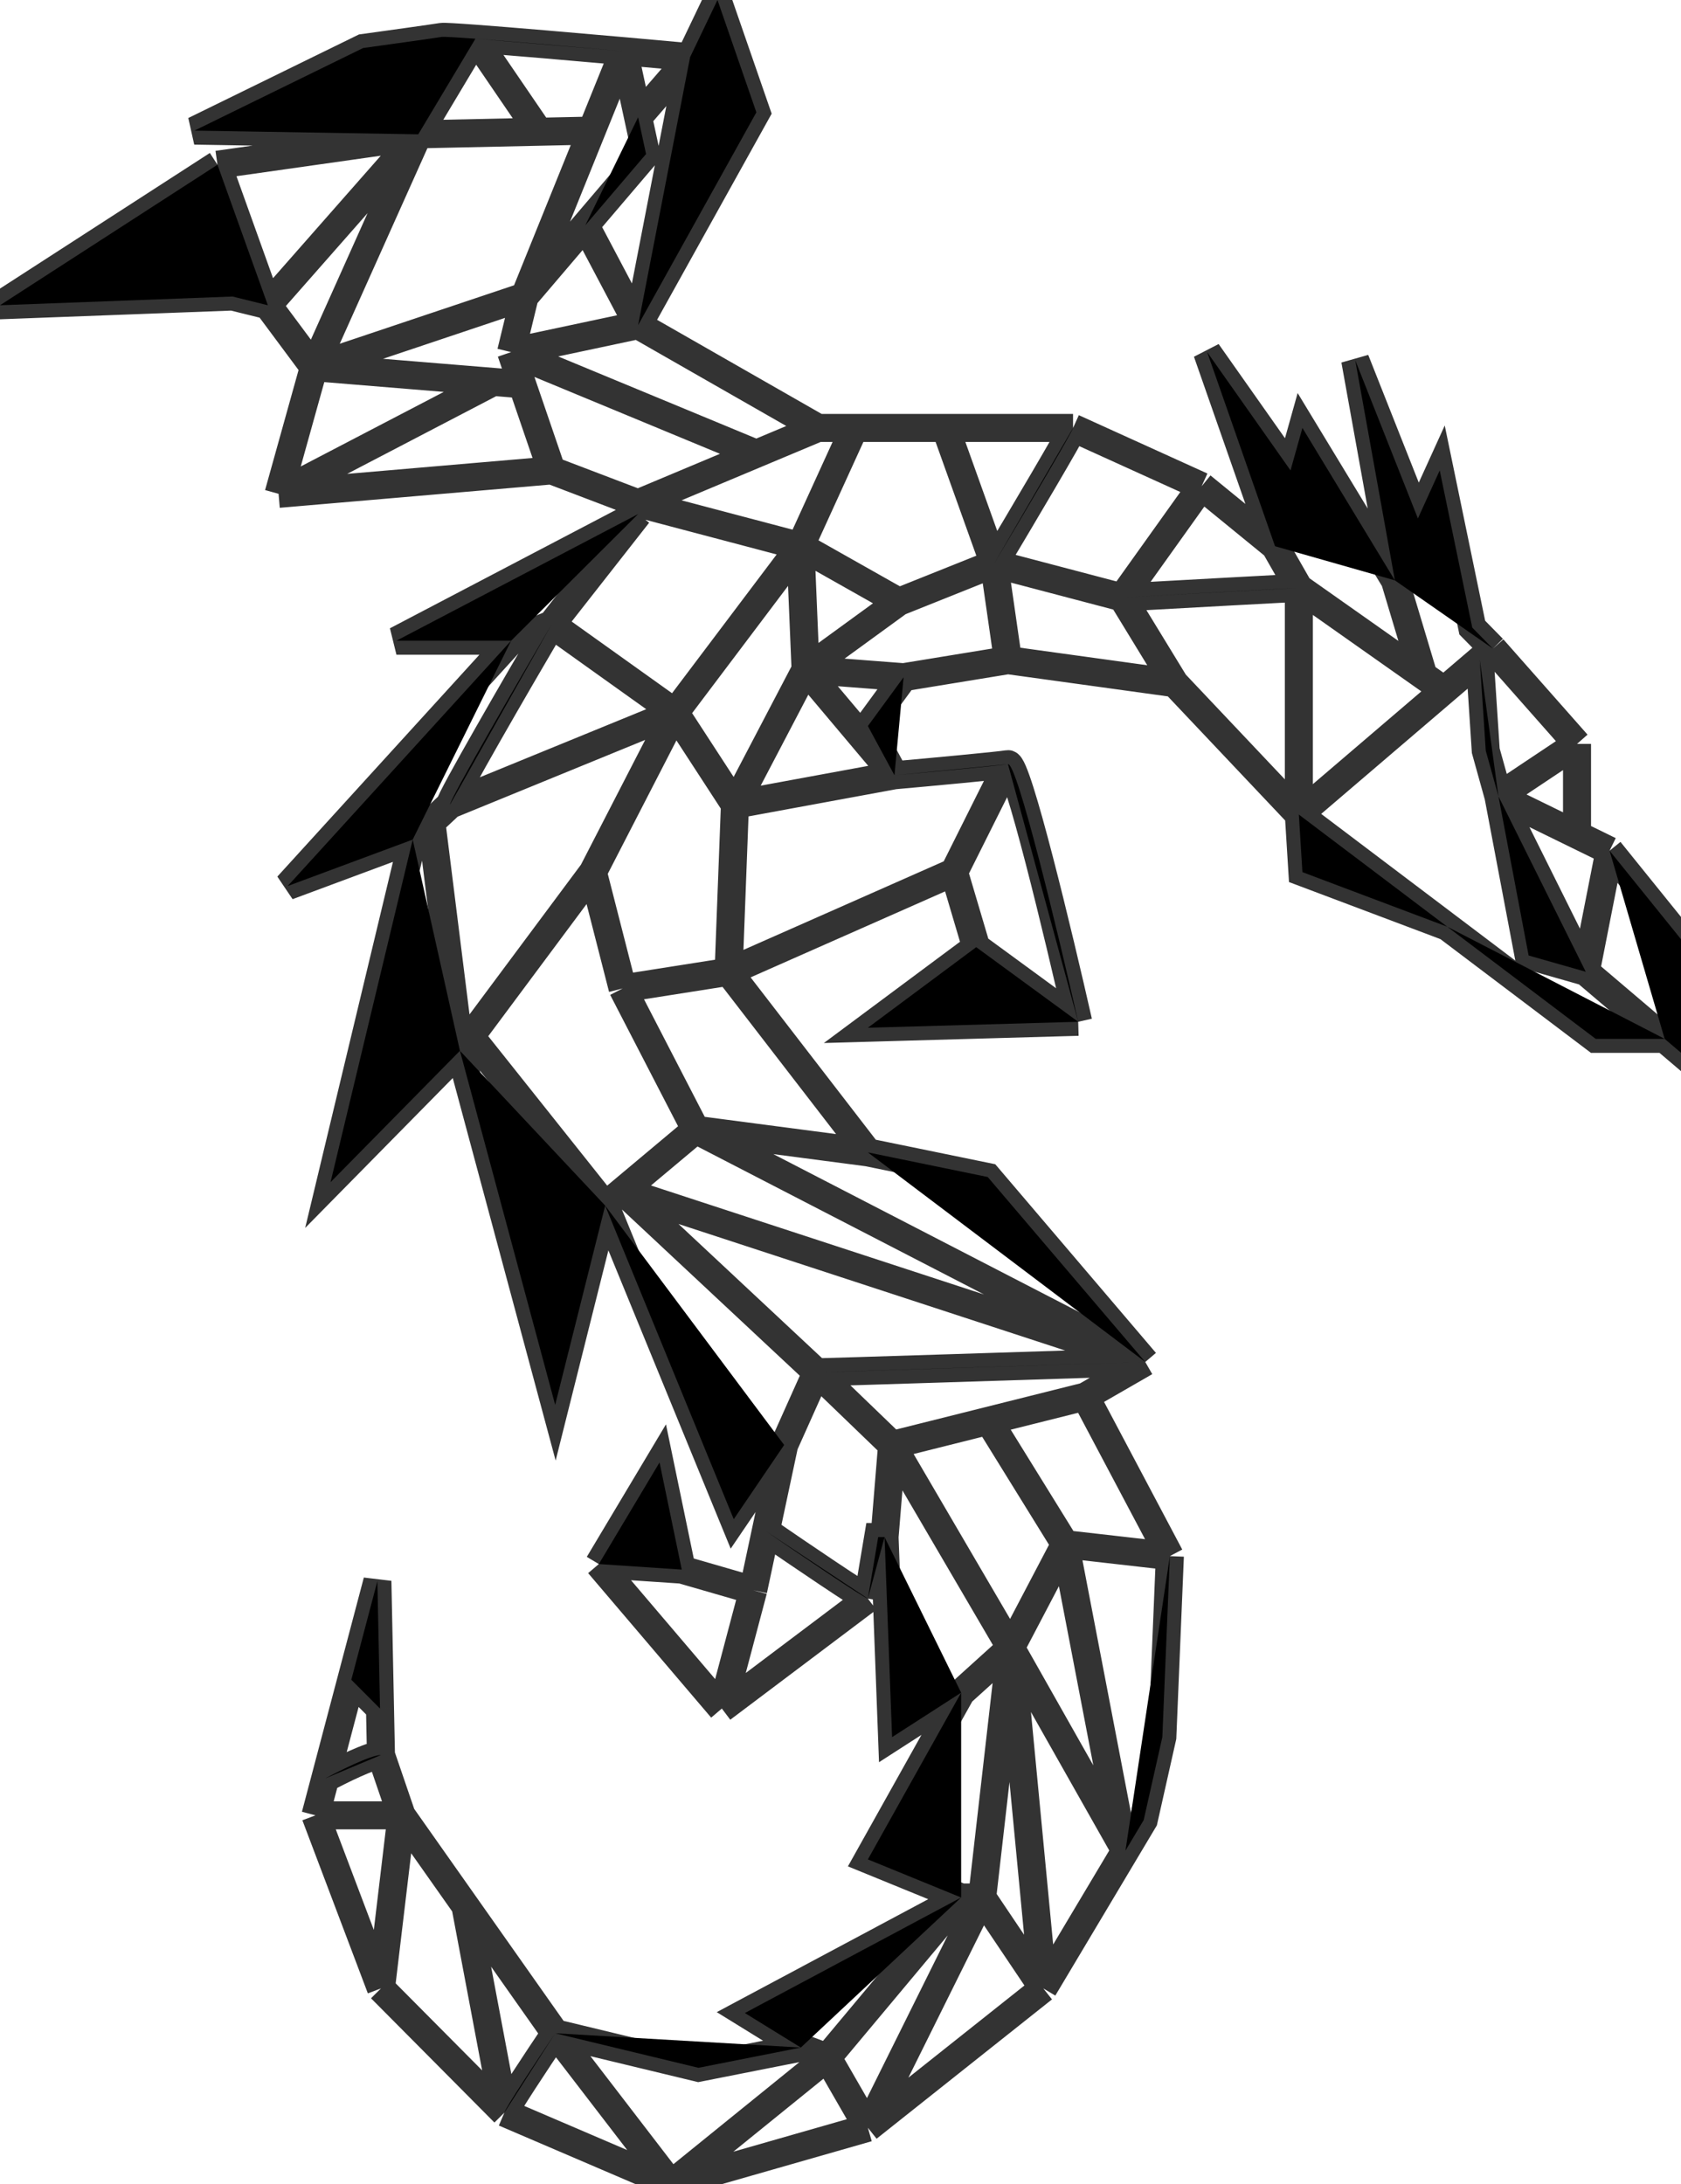 <?xml version="1.0" encoding="utf-8"?>
<svg viewBox="-42.329 -257.965 659.806 857.001" xmlns="http://www.w3.org/2000/svg">
  <path d="M 589.44 75.832 L 617.477 110.567 L 617.477 155.115 L 611.063 149.663 M 589.44 75.832 L 580.095 123.34 M 589.44 75.832 L 576.667 69.583 M 580.095 123.34 L 611.063 149.663 M 580.095 123.34 L 557.665 116.953 L 545.827 54.493 M 580.095 123.34 L 545.827 54.493 M 611.063 149.663 L 583.988 149.663 L 525.734 105.661 M 467.479 61.657 L 468.88 84.243 L 525.734 105.661 M 467.479 61.657 L 525.734 105.661 M 467.479 61.657 L 418.725 10.101 M 467.479 61.657 L 524.512 12.905 M 467.479 61.657 L 467.479 -27.282 M 545.827 54.493 L 576.667 33.932 M 545.827 54.493 L 576.667 69.583 M 545.827 54.493 L 540.843 36.58 L 538.506 0.943 M 576.667 33.932 L 576.667 69.583 M 576.667 33.932 L 543.646 -3.451 M 543.646 -3.451 L 538.506 0.943 M 543.646 -3.451 L 535.547 -11.706 L 522.774 -73.388 L 514.207 -54.54 L 489.597 -116.689 L 505.173 -30.242 M 538.506 0.943 L 524.512 12.905 M 505.173 -30.242 L 468.88 -90.054 L 464.208 -73.388 L 431.498 -119.804 L 458.133 -43.637 M 505.173 -30.242 L 516.388 7.179 M 458.133 -43.637 L 429.317 -67.157 M 458.133 -43.637 L 467.479 -27.282 M 429.317 -67.157 L 378.85 -90.054 M 429.317 -67.157 L 398.164 -23.544 M 378.85 -90.054 C 378.85 -88.932 358.187 -54.073 347.854 -36.783 M 378.85 -90.054 L 328.773 -90.054 M 278.696 -90.054 L 208.135 -130.396 M 278.696 -90.054 L 293.025 -90.054 M 278.696 -90.054 L 254.553 -79.928 M 208.135 -130.396 L 254.553 -213.885 L 239.288 -257.965 L 228.54 -235.535 M 208.135 -130.396 L 158.292 -119.804 M 208.135 -130.396 L 228.54 -235.535 M 208.135 -130.396 L 187.419 -169.57 M 228.54 -235.535 C 221.228 -236.204 212.163 -237.021 202.528 -237.875 M 228.54 -235.535 L 208.135 -211.939 M 43.028 -193.324 L -42.329 -138.184 L 48.947 -141.612 L 62.81 -138.184 M 43.028 -193.324 L 62.81 -138.184 M 43.028 -193.324 C 43.028 -193.324 90.604 -200.075 121.088 -204.401 M 62.81 -138.184 L 80.878 -113.886 M 62.81 -138.184 C 62.81 -138.184 98.329 -178.542 121.088 -204.401 M 80.878 -113.886 L 67.015 -64.197 M 80.878 -113.886 L 163.588 -141.612 M 80.878 -113.886 L 151.283 -108.116 M 80.878 -113.886 L 121.844 -205.259 M 67.015 -64.197 L 174.18 -73.388 M 67.015 -64.197 L 151.283 -108.116 M 174.18 -73.388 L 208.135 -60.459 M 174.18 -73.388 L 162.61 -107.188 M 208.135 -60.459 L 208.135 -56.254 M 208.135 -60.459 L 271.842 -43.637 M 208.135 -60.459 L 254.553 -79.928 M 208.135 -56.254 L 113.277 -6.566 L 158.292 -6.566 M 208.135 -56.254 L 174.18 -12.952 M 158.292 -6.566 L 70.598 89.695 L 119.663 71.471 M 158.292 -6.566 L 174.18 -12.952 M 119.663 71.471 L 87.42 205.893 L 138.198 154.336 M 119.663 71.471 L 126.984 64.617 M 138.198 154.336 L 175.581 293.275 L 195.207 215.083 M 138.198 154.336 L 142.373 148.729 M 138.198 154.336 L 126.984 64.617 M 195.207 215.083 L 245.674 338.135 L 265.456 309.008 M 195.207 215.083 L 142.373 148.729 M 195.207 215.083 L 202.061 209.342 M 265.456 309.008 L 278.228 280.503 M 265.456 309.008 L 258.253 342.807 M 253.306 366.016 L 225.269 357.916 M 253.306 366.016 L 258.253 342.807 M 253.306 366.016 L 241.001 412.433 M 225.269 357.916 L 216.547 315.861 L 192.715 355.736 M 225.269 357.916 L 192.715 355.736 M 192.715 355.736 L 241.001 412.433 M 241.001 412.433 L 298.321 369.287 M 298.321 369.287 L 302.372 345.144 L 304.864 345.144 M 298.321 369.287 C 297.076 369.287 271.088 351.633 258.253 342.807 M 304.864 345.144 L 307.823 423.648 L 334.926 406.203 M 304.864 345.144 L 307.823 309.008 M 334.926 406.203 L 298.321 471.623 L 334.926 486.576 M 334.926 406.203 L 354.396 388.602 M 334.926 486.576 L 250.035 531.902 L 271.998 545.453 M 334.926 486.576 L 282.434 549.348 M 334.926 486.576 L 343.181 486.576 M 271.998 545.453 L 231.812 553.397 L 175.581 539.846 M 271.998 545.453 L 282.434 549.348 M 175.581 539.846 L 221.064 599.036 M 175.581 539.846 C 168.935 549.712 155.644 569.753 155.644 570.998 M 175.581 539.846 L 140.336 489.847 M 115.301 454.333 L 107.202 430.657 M 115.301 454.333 L 140.336 489.847 M 115.301 454.333 L 107.202 522.245 M 115.301 454.333 C 105.333 454.333 84.616 454.333 81.502 454.333 M 107.202 430.657 C 103.339 430.657 91.012 436.785 85.332 439.848 M 107.202 430.657 L 106.828 412.433 M 81.502 454.333 L 107.202 522.245 M 81.502 454.333 L 85.332 439.848 M 107.202 522.245 L 155.644 570.998 M 155.644 570.998 L 221.064 599.036 M 155.644 570.998 L 140.336 489.847 M 221.064 599.036 L 298.321 576.918 M 221.064 599.036 L 282.434 549.348 M 298.321 576.918 L 367.168 522.245 M 298.321 576.918 L 282.434 549.348 M 298.321 576.918 L 343.181 486.576 M 367.168 522.245 L 399.421 468.196 M 367.168 522.245 L 354.396 388.602 M 367.168 522.245 L 343.181 486.576 M 416.856 352.62 L 413.897 423.648 L 406.576 456.202 L 399.421 468.196 M 416.856 352.62 L 383.679 290.004 M 416.856 352.62 L 375.735 347.948 M 383.679 290.004 L 407.199 276.453 M 383.679 290.004 L 345.751 299.506 M 407.199 276.453 L 345.361 203.869 L 298.321 194.211 M 407.199 276.453 C 365.299 277.802 280.845 280.503 278.228 280.503 M 407.199 276.453 L 202.061 209.342 M 407.199 276.453 L 230.721 185.333 M 298.321 194.211 L 243.649 123.34 M 298.321 194.211 L 230.721 185.333 M 243.649 123.34 L 332.122 84.243 M 243.649 123.34 L 246.141 57.764 M 243.649 123.34 L 202.061 129.881 M 332.122 84.243 L 340.844 113.683 M 332.122 84.243 L 353.305 41.876 M 340.844 113.683 L 298.321 145.302 L 380.875 142.965 M 340.844 113.683 L 380.875 142.965 M 380.875 142.965 C 373.19 109.009 356.919 41.253 353.305 41.876 M 353.305 41.876 C 349.691 42.499 322.1 45.044 308.758 46.237 M 308.758 46.237 L 298.321 26.923 L 312.34 7.764 M 308.758 46.237 L 273.867 4.805 M 308.758 46.237 L 246.141 57.764 M 312.34 7.764 L 353.305 1.067 M 312.34 7.764 L 273.867 4.805 M 353.305 1.067 L 418.725 10.101 M 353.305 1.067 L 347.854 -36.783 M 418.725 10.101 L 398.164 -23.544 M 467.479 -27.282 L 516.388 7.179 M 467.479 -27.282 C 465.859 -27.282 420.594 -24.79 398.164 -23.544 M 524.512 12.905 L 516.388 7.179 M 398.164 -23.544 L 347.854 -36.783 M 347.854 -36.783 L 328.773 -90.054 M 347.854 -36.783 L 310.471 -21.83 M 328.773 -90.054 L 293.025 -90.054 M 310.471 -21.83 L 273.867 4.805 M 310.471 -21.83 L 271.842 -43.637 M 273.867 4.805 L 246.141 57.764 M 273.867 4.805 L 271.842 -43.637 M 246.141 57.764 L 222.621 21.627 M 230.721 185.333 L 202.061 129.881 M 230.721 185.333 L 202.061 209.342 M 202.061 129.881 L 190.378 84.243 M 190.378 84.243 L 222.621 21.627 M 190.378 84.243 L 142.373 148.729 M 222.621 21.627 L 134.305 57.764 M 222.621 21.627 L 174.18 -12.952 M 222.621 21.627 L 271.842 -43.637 M 134.305 57.764 C 134.305 55.521 160.888 9.685 174.18 -12.952 M 134.305 57.764 L 126.984 64.617 M 271.842 -43.637 L 293.025 -90.054 M 278.228 280.503 L 202.061 209.342 M 278.228 280.503 L 307.823 309.008 M 307.823 309.008 L 345.751 299.506 M 307.823 309.008 L 354.396 388.602 M 375.735 347.948 L 345.751 299.506 M 375.735 347.948 L 354.396 388.602 M 375.735 347.948 L 398.539 466.638 M 354.396 388.602 L 398.539 466.638 M 354.396 388.602 L 343.181 486.576 M 399.421 468.196 L 398.539 466.638 M 85.332 439.848 L 95.566 401.14 M 95.566 401.14 L 105.8 362.433 L 106.828 412.433 M 95.566 401.14 L 106.828 412.433 M 158.292 -119.804 L 254.553 -79.928 M 158.292 -119.804 L 163.588 -141.612 M 158.292 -119.804 L 162.61 -107.188 M 163.588 -141.612 L 189.925 -206.72 M 163.588 -141.612 L 187.419 -169.57 M 162.61 -107.188 L 151.283 -108.116 M 202.528 -237.875 L 208.135 -211.939 M 202.528 -237.875 L 189.925 -206.72 M 202.528 -237.875 C 181.838 -239.709 158.519 -241.713 144.274 -242.766 M 208.135 -211.939 L 211.251 -197.529 L 187.419 -169.57 M 189.925 -206.72 C 183.842 -206.588 176.782 -206.436 169.195 -206.273 M 121.844 -205.259 L 144.274 -242.766 M 121.844 -205.259 C 137.374 -205.59 154.298 -205.952 169.195 -206.273 M 121.844 -205.259 L 33.994 -206.72 L 100.192 -239.118 C 109.227 -240.364 128.043 -242.981 131.034 -243.479 C 131.822 -243.611 136.798 -243.319 144.274 -242.766 M 121.844 -205.259 C 121.844 -205.259 121.383 -204.736 121.088 -204.401 M 144.274 -242.766 L 169.195 -206.273" stroke="black" stroke-opacity="0.8" stroke-width="11" style=""/>
</svg>